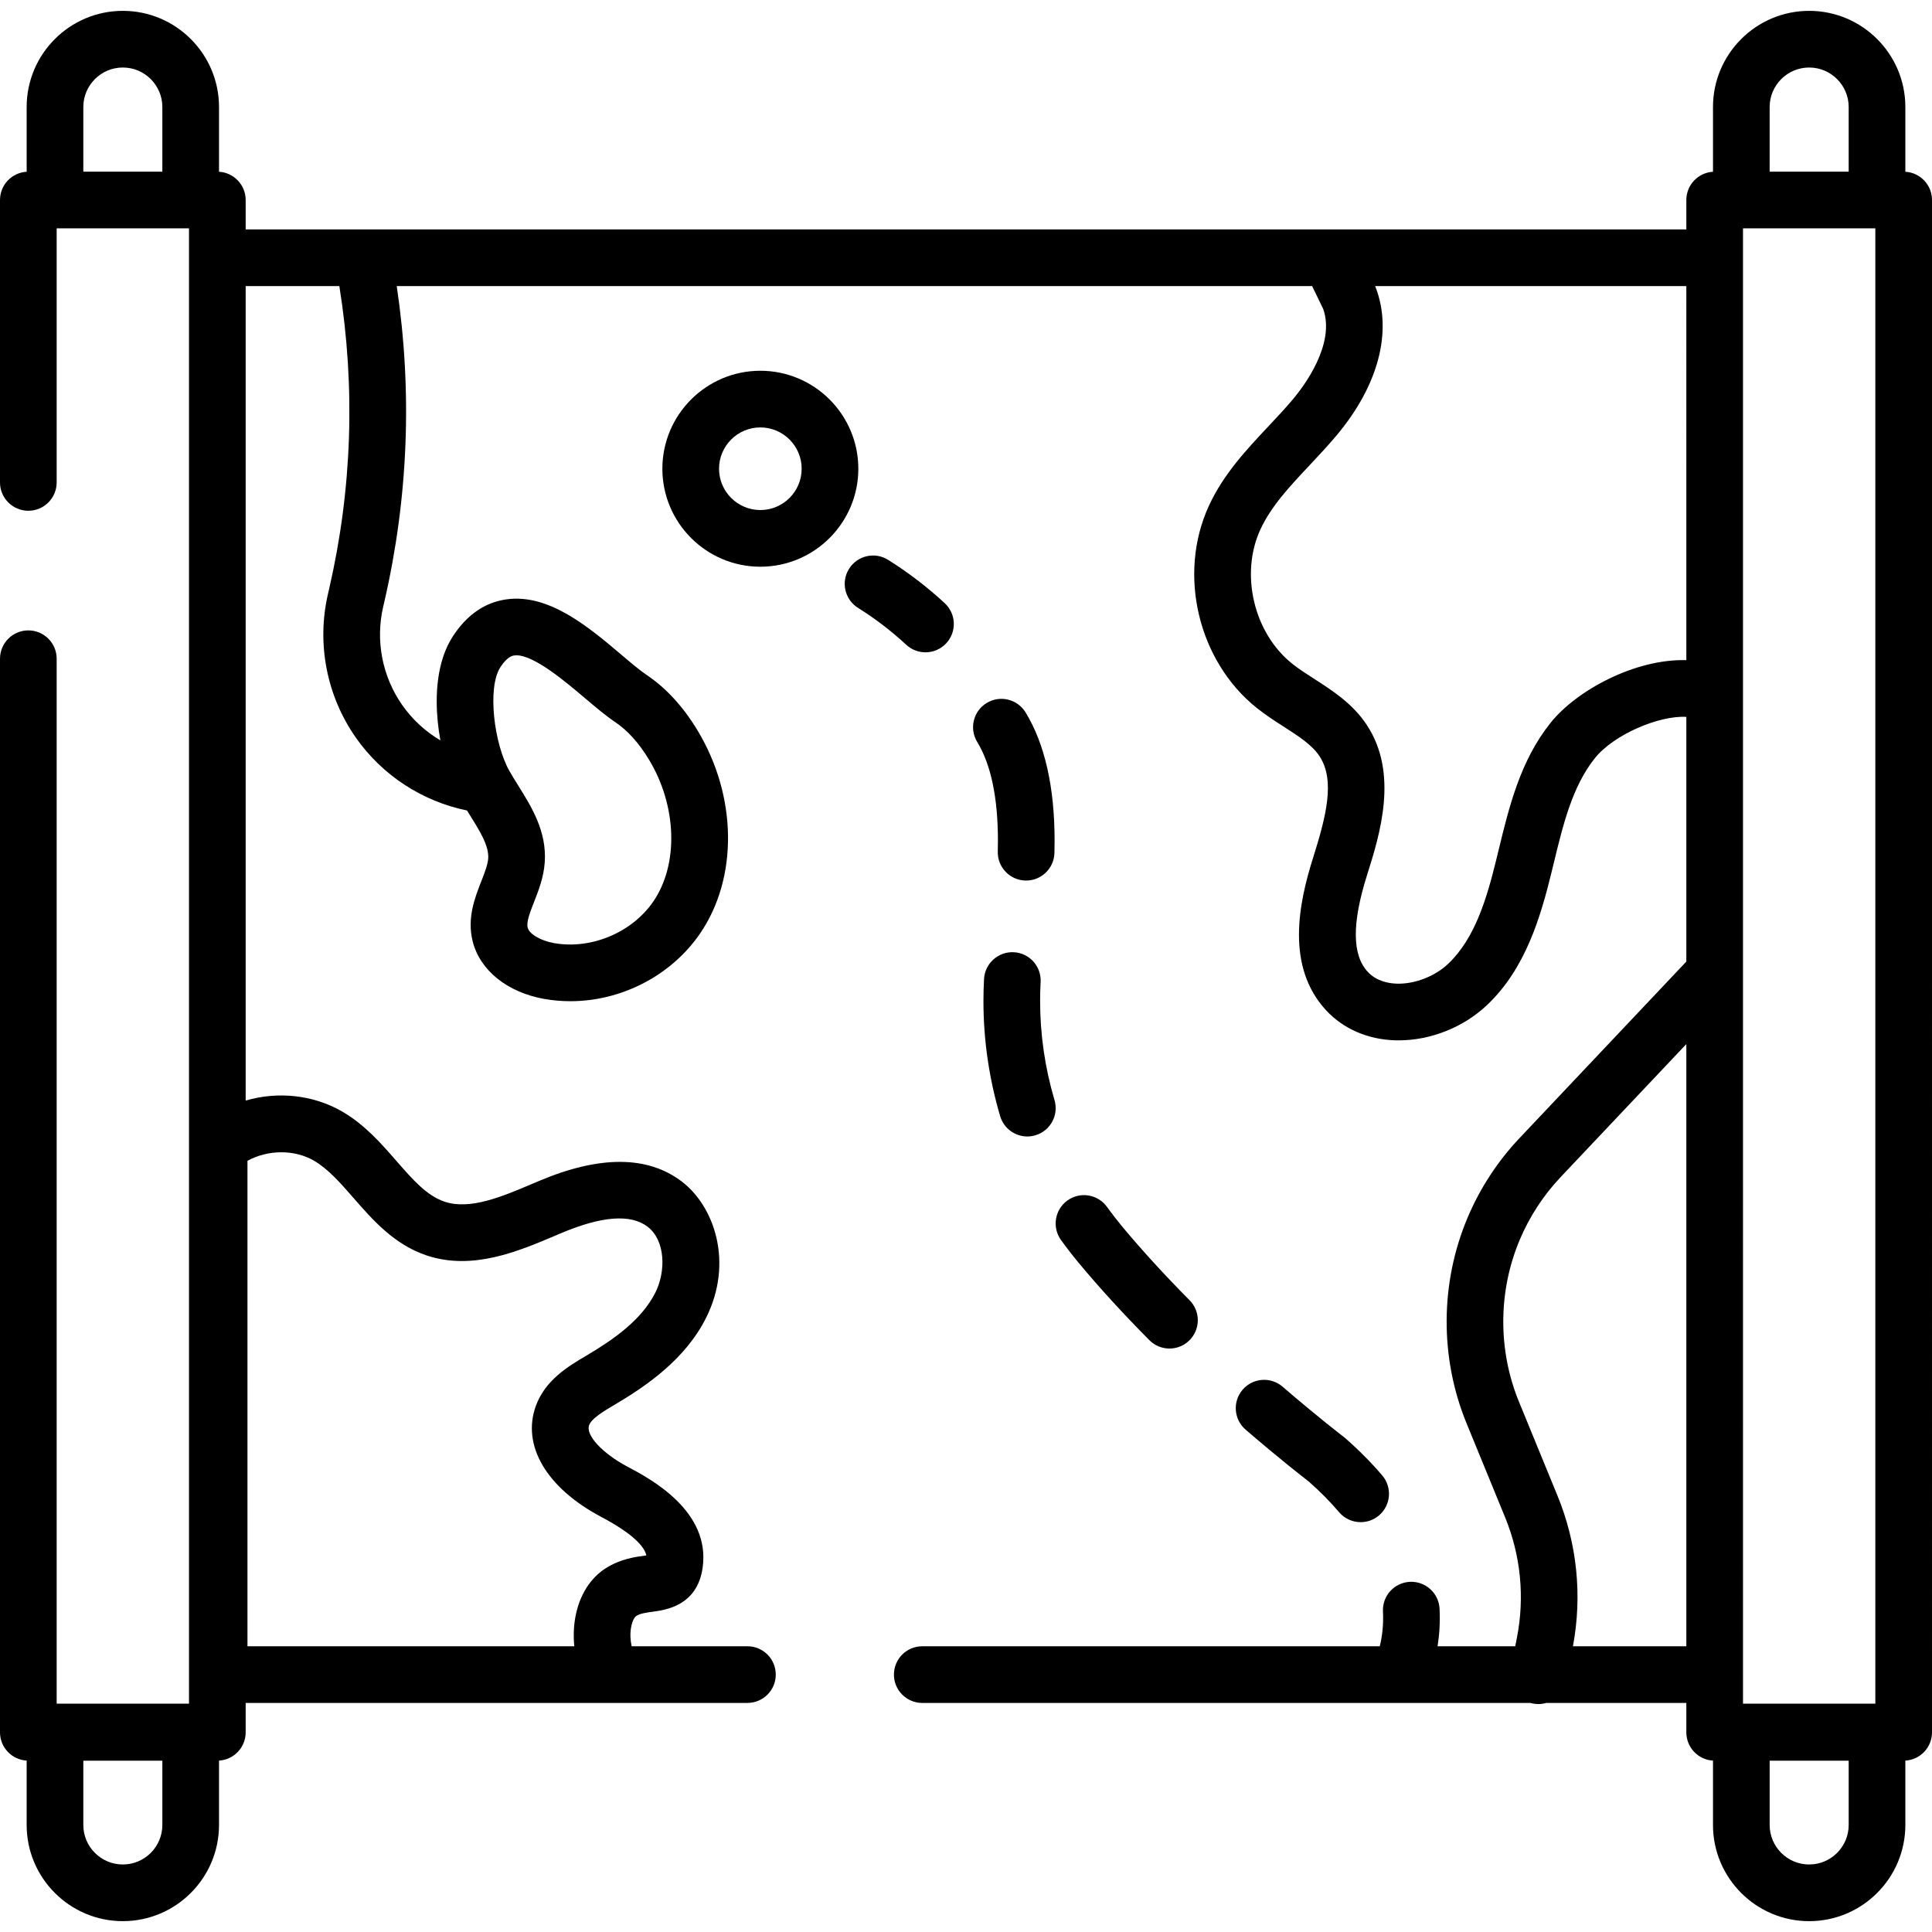 <?xml version="1.0" encoding="iso-8859-1"?>
<!-- Generator: Adobe Illustrator 19.0.0, SVG Export Plug-In . SVG Version: 6.00 Build 0)  -->
<svg version="1.1" id="Capa_1" xmlns="http://www.w3.org/2000/svg" xmlns:xlink="http://www.w3.org/1999/xlink" x="0px" y="0px"
	 viewBox="0 0 511.999 511.999" style="enable-background:new 0 0 511.999 511.999;" xml:space="preserve">
<g>
	<g>
		<g>
			<path d="M275.639,265.264c0-1.661,0.046-3.347,0.136-5.011c0.224-4.141-2.952-7.68-7.092-7.904
				c-4.117-0.219-7.68,2.951-7.904,7.092c-0.104,1.932-0.157,3.891-0.157,5.823c0.001,10.328,1.492,20.6,4.431,30.531
				c0.965,3.266,3.956,5.38,7.197,5.38c0.705,0,1.423-0.1,2.135-0.31c3.977-1.175,6.246-5.353,5.069-9.33
				C276.922,282.988,275.64,274.148,275.639,265.264z"/>
			<path d="M264.422,225.644c-0.111,4.145,3.159,7.596,7.305,7.707c0.068,0.002,0.137,0.003,0.205,0.003
				c4.054,0,7.393-3.23,7.503-7.309c0.029-1.089,0.044-2.181,0.043-3.264c0-14.192-2.587-25.626-7.689-33.984
				c-2.162-3.539-6.781-4.658-10.322-2.496c-3.539,2.162-4.656,6.782-2.496,10.322c3.641,5.966,5.489,14.767,5.489,26.166
				C264.46,223.741,264.447,224.693,264.422,225.644z"/>
			<path d="M297.472,325.145c-1.424-1.711-2.807-3.496-4.11-5.304c-2.425-3.365-7.116-4.126-10.482-1.702
				c-3.364,2.425-4.127,7.117-1.702,10.482c1.507,2.091,3.105,4.153,4.753,6.132c5.469,6.57,11.748,13.434,18.663,20.403
				c1.468,1.48,3.398,2.22,5.329,2.22c1.912,0,3.825-0.725,5.289-2.181c2.942-2.92,2.961-7.675,0.04-10.619
				C308.643,337.918,302.662,331.38,297.472,325.145z"/>
			<path d="M366.311,391.015c-2.856-3.363-6.145-6.681-9.776-9.865c-0.128-0.113-0.262-0.222-0.399-0.326
				c-0.066-0.05-6.754-5.157-16.231-13.332c-3.141-2.707-7.881-2.36-10.591,0.782c-2.708,3.141-2.359,7.881,0.782,10.591
				c9.001,7.763,15.455,12.767,16.722,13.74c3.007,2.649,5.713,5.385,8.048,8.133c1.486,1.75,3.599,2.648,5.727,2.648
				c1.718,0,3.445-0.587,4.858-1.787C368.611,398.914,368.996,394.174,366.311,391.015z"/>
		</g>
	</g>
</g>
<g>
	<g>
		<path d="M250.366,159.855c-4.612-4.276-9.663-8.142-15.011-11.492c-3.512-2.202-8.149-1.138-10.349,2.377
			c-2.202,3.514-1.138,8.149,2.377,10.349c4.552,2.852,8.851,6.142,12.776,9.781c1.446,1.34,3.276,2.001,5.102,2.001
			c2.017,0,4.03-0.809,5.509-2.405C253.589,167.425,253.407,162.673,250.366,159.855z"/>
	</g>
</g>
<g>
	<g>
		<path d="M504.937,45.518V28.364c0-14.055-11.435-25.489-25.489-25.489c-14.055,0-25.489,11.435-25.489,25.489v17.154
			c-3.939,0.232-7.063,3.489-7.063,7.487V60.8h-94.469H65.104v-7.795c0-3.997-3.125-7.255-7.063-7.487V28.364
			c0-14.055-11.435-25.489-25.489-25.489c-14.055,0-25.488,11.435-25.488,25.489v17.154C3.125,45.749,0,49.007,0,53.004v74.843
			c0,4.148,3.361,7.509,7.509,7.509c4.148,0,7.509-3.361,7.509-7.509V60.513h35.069v7.795v375.474v7.701H15.018V174.569
			c0-4.148-3.361-7.509-7.509-7.509c-4.148,0-7.509,3.361-7.509,7.509v284.519c0,3.997,3.125,7.255,7.063,7.487v17.059
			c0,14.055,11.435,25.489,25.489,25.489c14.055,0,25.489-11.435,25.489-25.489v-17.059c3.939-0.231,7.063-3.489,7.063-7.487v-7.796
			h97.483h35.489c4.148,0,7.509-3.361,7.509-7.509c0-4.148-3.361-7.509-7.509-7.509h-30.685c-0.344-1.545-0.456-3.358-0.131-5.088
			c0.35-1.869,1.026-2.731,1.335-2.924c1.047-0.66,2.328-0.859,4.329-1.131c3.538-0.48,11.823-1.604,13.273-11.622
			c2.187-15.105-13.869-23.623-19.914-26.83c-6.647-3.527-11.114-8.342-10.169-10.961c0.663-1.839,3.89-3.746,6.737-5.429
			l0.151-0.09c8.35-4.936,18.636-12.007,24.118-22.964c7.368-14.726,2.149-29.625-6.504-36.166
			c-9.024-6.823-21.687-6.876-37.638-0.156l-1.757,0.743c-8.174,3.47-16.625,7.055-23.364,4.816
			c-4.747-1.578-8.489-5.867-12.823-10.834c-3.943-4.519-8.412-9.64-14.372-13.079c-7.77-4.484-17.127-5.357-25.558-2.898V75.818
			h24.828c4.284,26.762,3.391,53.721-2.69,80.17l-0.346,1.507c-3.018,13.125-0.312,26.976,7.422,38.003
			c7.001,9.981,17.587,16.86,29.446,19.288c0.274,0.443,0.55,0.89,0.82,1.325c2.586,4.142,5.028,8.054,4.795,11.386
			c-0.118,1.684-0.953,3.814-1.837,6.068c-1.698,4.333-3.812,9.724-2.283,15.876c1.909,7.686,9.169,13.54,18.946,15.278
			c2.308,0.41,4.633,0.61,6.951,0.61c13.443-0.001,26.644-6.699,34.335-17.892c10.157-14.782,9.896-36.439-0.649-53.89
			c-3.796-6.282-8.315-11.21-13.432-14.647c-1.82-1.223-4.217-3.252-6.753-5.401c-8.565-7.253-19.227-16.288-30.517-14.655
			c-5.627,0.808-10.35,4.053-14.037,9.643c-4.539,6.883-4.739,16.127-4.107,22.671c0.163,1.688,0.409,3.377,0.711,5.045
			c-3.95-2.336-7.409-5.499-10.095-9.329c-5.294-7.547-7.146-17.03-5.08-26.014l0.346-1.506c6.336-27.562,7.424-55.638,3.259-83.536
			h242.586l2.936,6.049c3.299,9.34-5.166,20.521-7.863,23.751c-2.065,2.474-4.301,4.854-6.668,7.372
			c-5.851,6.228-11.901,12.667-15.767,21.066c-8.333,18.107-2.868,41.138,12.711,53.572c2.343,1.87,4.775,3.431,7.124,4.941
			c3.849,2.472,7.484,4.806,9.47,7.808c4.263,6.443,1.738,16.077-1.731,27.083c-3.695,11.727-7.347,28.67,3.575,40.366
			c4.53,4.851,10.988,7.644,18.184,7.864c0.317,0.01,0.636,0.015,0.953,0.015c8.508,0,17.207-3.462,23.443-9.367
			c10.189-9.65,14.183-23.319,17.126-35.372l0.487-2.003c2.559-10.554,4.977-20.521,10.901-27.979
			c5.036-6.341,17.093-11.429,24.288-11.004v64.847l-44.202,46.777c-5.823,6.162-10.45,13.247-13.754,21.055
			c-7.309,17.273-7.419,37.133-0.304,54.488l10.232,24.953c4.16,10.148,5.239,21.199,3.123,31.959l-0.437,2.218h-20.581
			c0.459-2.87,0.716-6.218,0.526-9.96c-0.211-4.143-3.742-7.328-7.882-7.115c-4.142,0.212-7.328,3.74-7.115,7.882
			c0.192,3.763-0.285,6.908-0.845,9.194H244.408c-4.148,0-7.509,3.361-7.509,7.509c0,4.148,3.361,7.509,7.509,7.509h126.508
			c0.011,0,0.022,0.002,0.032,0.002c0.01,0,0.019-0.002,0.029-0.002h34.619c0.204,0.058,0.411,0.114,0.623,0.155
			c0.49,0.096,0.978,0.142,1.458,0.142c0.711,0,1.405-0.106,2.067-0.297h37.15v7.796c0,3.997,3.125,7.255,7.063,7.487v17.059
			c0,14.055,11.435,25.489,25.489,25.489s25.489-11.435,25.489-25.489v-17.059c3.939-0.231,7.063-3.489,7.063-7.487V53.004
			C512,49.007,508.875,45.749,504.937,45.518z M43.024,45.495H22.081V28.364c0-5.775,4.697-10.471,10.471-10.471
			s10.471,4.697,10.471,10.471V45.495z M43.024,483.634c0,5.775-4.697,10.471-10.471,10.471s-10.471-4.697-10.471-10.471v-17.037
			h20.943V483.634z M65.581,307.632c5.302-2.944,12.361-3.078,17.577-0.067c3.794,2.191,7.081,5.957,10.563,9.947
			c5.048,5.785,10.77,12.342,19.403,15.211c12.12,4.029,24.233-1.111,33.967-5.241l1.721-0.729
			c10.656-4.489,18.31-5.062,22.749-1.704c4.872,3.683,4.9,11.935,2.132,17.468c-3.705,7.406-11.345,12.626-18.331,16.755
			l-0.15,0.089c-4.526,2.676-10.727,6.341-13.223,13.264c-3.764,10.439,2.849,21.674,17.258,29.321
			c8.831,4.687,11.565,8.042,12.039,10.253c-0.131,0.018-0.258,0.035-0.378,0.052c-2.57,0.348-6.456,0.875-10.312,3.303
			c-4.155,2.616-7.029,7.187-8.095,12.867c-0.481,2.566-0.569,5.243-0.3,7.855h-86.62V307.632z M132.641,176.754
			c1.838-2.788,3.19-2.983,3.633-3.046c0.193-0.028,0.394-0.041,0.603-0.041c4.741,0,13.035,7.023,18.076,11.291
			c2.863,2.426,5.57,4.718,8.085,6.407c3.285,2.206,6.297,5.553,8.952,9.947c7.431,12.299,7.893,27.768,1.124,37.62
			c-5.651,8.223-16.458,12.745-26.28,11.001c-3.565-0.635-6.574-2.402-6.999-4.113c-0.374-1.508,0.629-4.067,1.69-6.775
			c1.198-3.058,2.557-6.523,2.835-10.496c0.576-8.2-3.469-14.677-7.037-20.392c-0.846-1.356-1.645-2.634-2.347-3.881
			C130.941,197.118,129.049,182.2,132.641,176.754z M416.845,436.274c2.509-13.439,1.106-27.209-4.085-39.873l-10.232-24.953
			c-5.608-13.676-5.52-29.327,0.239-42.939c2.604-6.153,6.25-11.737,10.839-16.593l33.288-35.226v159.583H416.845z M446.895,174.948
			c-13.446-0.406-29.088,7.931-36.048,16.692c-7.98,10.047-10.906,22.113-13.736,33.781l-0.481,1.98
			c-2.547,10.431-5.64,21.188-12.864,28.031c-3.519,3.333-8.88,5.395-13.609,5.245c-2.24-0.068-5.388-0.663-7.668-3.105
			c-4.175-4.47-4.249-12.844-0.228-25.6c3.382-10.731,8.493-26.947-0.067-39.885c-3.733-5.643-9.124-9.104-13.879-12.158
			c-2.126-1.364-4.133-2.653-5.872-4.042c-10.17-8.116-13.875-23.734-8.436-35.554c2.842-6.177,7.81-11.465,13.07-17.062
			c2.41-2.566,4.902-5.218,7.25-8.031c10.957-13.121,14.701-27.331,10.272-38.986c-0.056-0.147-0.117-0.294-0.182-0.439h82.48
			V174.948z M468.976,28.364c0-5.775,4.697-10.471,10.471-10.471s10.471,4.697,10.471,10.471v17.131h-20.943V28.364z
			 M489.919,483.634L489.919,483.634c0,5.775-4.697,10.471-10.471,10.471s-10.471-4.697-10.471-10.471v-17.037h20.943V483.634z
			 M496.982,451.484h-35.069v-7.701V184.487V68.309v-7.795h35.069V451.484z"/>
	</g>
</g>
<g>
	<g>
		<path d="M201.5,98.255c-14.317,0-25.965,11.648-25.965,25.966c0,14.317,11.648,25.965,25.965,25.965
			c14.318,0,25.966-11.648,25.966-25.965C227.465,109.901,215.818,98.255,201.5,98.255z M201.5,135.166
			c-6.035,0-10.947-4.911-10.947-10.947s4.911-10.948,10.947-10.948c6.036,0,10.948,4.911,10.948,10.948
			C212.447,130.255,207.536,135.166,201.5,135.166z"/>
	</g>
</g>
<g>
</g>
<g>
</g>
<g>
</g>
<g>
</g>
<g>
</g>
<g>
</g>
<g>
</g>
<g>
</g>
<g>
</g>
<g>
</g>
<g>
</g>
<g>
</g>
<g>
</g>
<g>
</g>
<g>
</g>
</svg>
